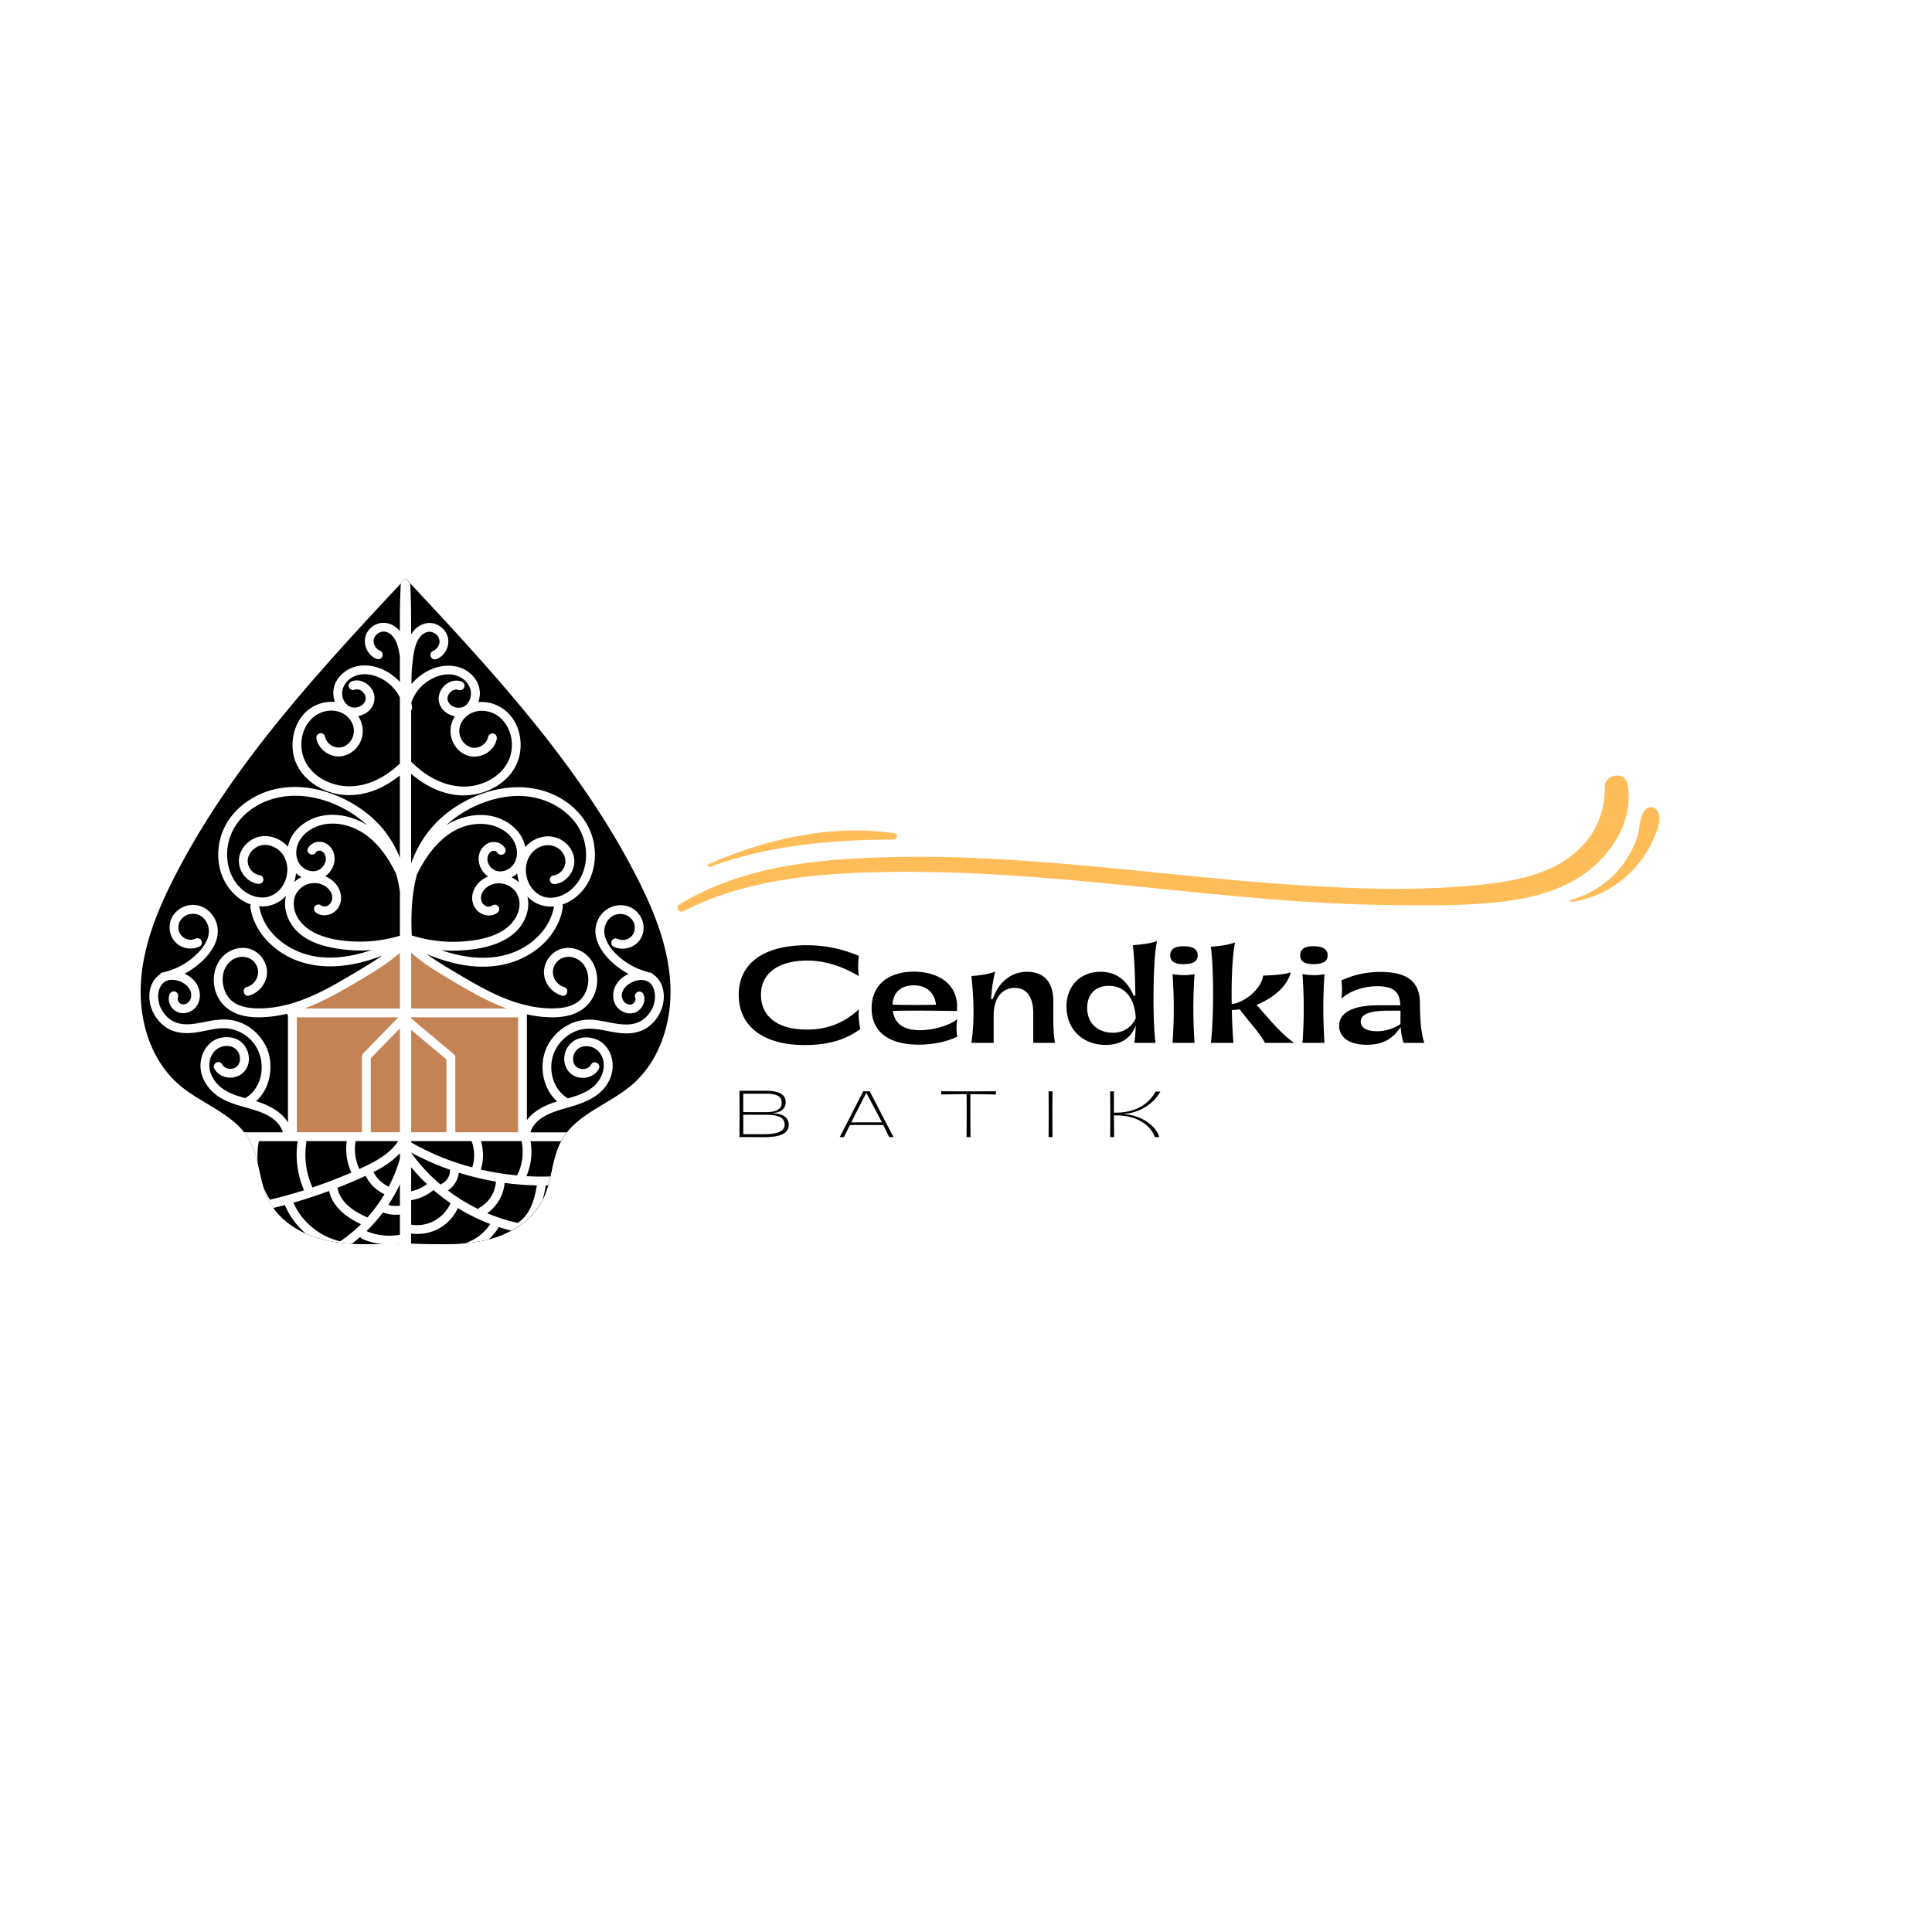 <svg xmlns="http://www.w3.org/2000/svg" width="500" viewBox="0 0 375 375" height="500" version="1.0"><defs><clipPath id="a"><path d="M27 112.258h103.41V242H27Zm0 0"/></clipPath><clipPath id="b"><path d="M28 112.258h101v150H28Zm0 0"/></clipPath></defs><path fill="#fff" d="M-37.5-37.5h450v450h-450z"/><path fill="#fff" d="M-37.5-37.5h450v450h-450z"/><path fill="#ffbd59" d="M132.668 176.863c11.394-5.894 24.695-7.25 37.332-7.562 13.605-.348 27.176.543 40.703 1.785 13.688 1.277 27.332 2.867 41.055 3.836 6.824.469 13.687.738 20.547.777 6.437.04 12.949.078 19.382-.699 6.477-.773 12.95-2.598 17.915-7.055 4.34-3.914 7.48-9.886 6.277-15.816-.504-2.48-4.379-1.899-4.379.582.04 5.27-2.016 9.73-6.086 13.062-4.574 3.762-10.7 5.079-16.398 5.778-12.95 1.512-26.13 1.008-39.118.117-26.363-1.863-52.644-6.164-79.125-5.234-13.488.425-27.136 1.976-38.882 9.109-.852.504-.118 1.785.777 1.32ZM137.785 168.254c11.55-4.223 23.492-5.23 35.703-5.309.66 0 .89-1.125.157-1.203-12.211-1.82-24.93 1.086-36.133 6.008-.23.117-.04.621.273.504ZM305.063 175.04a20.09 20.09 0 0 0 11.671-5.97c1.59-1.629 2.946-3.488 3.875-5.543.778-1.629 2.211-4.535 1.047-6.203-.543-.777-1.472-.89-2.172-.273-1.316 1.125-1.125 3.683-1.664 5.312a20.032 20.032 0 0 1-2.636 5.196c-2.52 3.449-6.125 5.968-10.235 7.093-.273.04-.156.426.113.387Zm0 0"/><g clip-path="url(#a)"><path d="M122.621 210.598c-3.957 3.375-9.414 5.214-12.574 9.175-.266.332-.512.676-.738 1.04-.11.16-.204.328-.301.496-.035.062-.067.125-.102.183-1.133 2.102-1.547 4.492-2.082 6.844-.133.578-.277 1.16-.43 1.73-.257.907-.566 1.79-.976 2.63l-.059.12c-1.304 2.621-3.527 4.641-6.12 6.036a19.162 19.162 0 0 1-4.356 1.699c-.367.101-.738.183-1.106.258a31.905 31.905 0 0 1-3.547.507c-3.44.301-6.863.118-10.421.055-.36-.008-.723-.008-1.09-.012-.364.004-.73.004-1.09.012-1.242.02-2.465.059-3.684.082-1.894.043-3.765.055-5.64-.058a32.824 32.824 0 0 1-4.645-.586 20.188 20.188 0 0 1-4.297-1.383c-2.496-1.125-4.742-2.79-6.293-4.973a11.92 11.92 0 0 1-1.05-1.762 15.373 15.373 0 0 1-.891-2.363c-.438-1.476-.723-3.016-1.082-4.52-.371-1.57-.828-3.105-1.617-4.507-.098-.168-.192-.332-.297-.496a10.24 10.24 0 0 0-.742-1.04c-3.16-3.96-8.614-5.796-12.575-9.171-5.543-4.735-7.879-12.457-7.472-19.739.406-7.28 3.222-14.21 6.547-20.695 10.957-21.41 27.492-39.34 43.922-56.922l.91-.968.91.968c16.43 17.582 32.965 35.512 43.922 56.922 3.324 6.488 6.144 13.414 6.547 20.695.406 7.278-1.926 15-7.473 19.739Zm0 0"/></g><path d="M109.309 220.813c-.11.16-.204.328-.301.496-.035.062-.067.125-.102.183-1.133 2.102-1.547 4.492-2.082 6.844-.133.578-.277 1.16-.43 1.73-.257.907-.566 1.79-.976 2.63l-.059.12c-1.304 2.621-3.527 4.641-6.12 6.036a19.162 19.162 0 0 1-4.356 1.699c-.367.101-.738.183-1.106.258a31.905 31.905 0 0 1-3.547.507c-3.44.301-6.863.118-10.421.055-.36-.008-.723-.008-1.09-.012-.364.004-.73.004-1.09.012-1.242.02-2.465.059-3.684.082-1.894.043-3.765.055-5.64-.058a32.824 32.824 0 0 1-4.645-.586 20.188 20.188 0 0 1-4.297-1.383c-2.496-1.125-4.742-2.79-6.293-4.973a11.92 11.92 0 0 1-1.05-1.762 15.373 15.373 0 0 1-.891-2.363c-.438-1.476-.723-3.016-1.082-4.52-.371-1.57-.828-3.105-1.617-4.507-.098-.168-.192-.332-.297-.496h61.176Zm0 0"/><path fill="#c48355" d="m57.21 195.707 21.505-11.883 21.984 12.059.989 24.3-45.106.36Zm0 0"/><path fill="#fff" d="M86.719 228.969c.039-.051.097-.145 0 0Zm0 0"/><g clip-path="url(#b)"><path fill="#fff" d="M127.414 189.629a3.724 3.724 0 0 0-.629-.48.746.746 0 0 0-.5-.344c-1.969-.446-3.828-1.29-5.426-2.524-1.53-1.18-3.039-2.777-3.476-4.715-.375-1.66.488-3.554 2.195-4.05 1.582-.457 3.367.488 3.602 2.183.117.875-.196 1.793-.93 2.301-.66.457-1.57.61-2.3.258-.419-.203-.93-.113-1.177.308-.218.371-.113.973.305 1.176 2.203 1.055 4.98-.078 5.672-2.46.71-2.446-.895-5.016-3.379-5.497-2.52-.484-4.937 1.11-5.617 3.567-.727 2.62.805 5.207 2.598 6.996a15.309 15.309 0 0 0 3.668 2.691c-.31.137-.606.3-.88.484-1.035.704-1.859 1.75-2.066 3.012-.219 1.36.211 2.715 1.34 3.54.973.718 2.39.878 3.41.16.973-.692 1.54-1.981 1.117-3.145-.16-.43-.586-.73-1.054-.598-.422.117-.762.621-.602 1.055.195.547-.09 1.238-.73 1.41-.68.176-1.414-.324-1.684-.937-.805-1.852 1.234-3.387 2.805-3.72.789-.167 1.738-.1 2.39.423.645.52.954 1.41 1.043 2.207.172 1.62-.492 3.257-1.629 4.398-3.117 3.133-7.695.45-11.421.586-3.73.14-7.13 2.774-8.297 6.309-1.086 3.3-.211 7.257 2.379 9.554-.036.008-.067.02-.098.032-2.176.68-4.414 1.777-5.773 3.613v-20.527c.78.167 1.566.304 2.363.402 2.183.254 4.582.289 6.672-.477 2.09-.765 3.648-2.351 4.297-4.492.636-2.094.304-4.5-1.055-6.238-1.266-1.621-3.477-2.488-5.5-1.942-1.988.54-3.457 2.504-3.461 4.555 0 2.082 1.492 3.961 3.465 4.543 1.066.313 1.515-1.348.457-1.66-1.653-.484-2.637-2.34-1.985-3.965.672-1.676 2.524-2.312 4.145-1.64 3.36 1.386 3.191 6.496.52 8.464-1.473 1.086-3.407 1.29-5.18 1.285-2.13-.011-4.227-.386-6.262-.98-4.183-1.234-7.988-3.418-11.715-5.637-2.086-1.242-4.215-2.476-6.172-3.914 4.02 1.66 8.356 2.762 12.715 2.348 4.114-.383 8.121-2.192 10.824-5.371 1.457-1.715 2.504-3.77 2.832-6.008.032-.211.004-.414-.07-.594 1.75-.597 3.332-1.832 4.403-3.344 1.96-2.77 2.37-6.511 1.425-9.734-.972-3.328-3.433-6.047-6.437-7.707-6.89-3.809-15.543-1.738-21.543 2.828-3.16 2.406-5.488 5.555-6.93 9.25-.098.242-.187.48-.273.723v-17.403c2.953 2.57 6.742 4.36 10.703 4.188 4.023-.172 8.195-2.398 9.832-6.215 1.472-3.43.664-7.941-2.328-10.308-1.453-1.153-3.336-1.75-5.18-1.567.191-.535.3-1.097.309-1.66.02-1.363-.582-2.672-1.551-3.625-2.215-2.195-5.54-2.191-8.23-.93a10.165 10.165 0 0 0-3.473 2.707c-.035-1.367.015-2.73.168-4.09.152-1.343.328-2.812.879-4.062.402-.906 1.164-1.867 2.226-1.984.852-.102 1.754.468 2.047 1.277.363 1.02-.285 2.078-1.23 2.477-.426.183-.52.816-.305 1.18.258.44.746.484 1.176.304 1.32-.559 2.207-2.016 2.172-3.438-.032-1.527-1.082-2.8-2.485-3.32-1.46-.539-3.055.05-4.086 1.14-.254.27-.465.563-.652.868v-2.785c0-2.625-.067-5.063-.18-7.094l-.91-.969-.91.969c-.117 2.031-.18 4.469-.18 7.094v2.156c-.953-1.14-2.363-1.844-3.875-1.547-1.387.274-2.637 1.461-2.87 2.867-.274 1.61.581 3.371 2.112 4.02.426.18.922.125 1.176-.309.211-.36.121-.992-.308-1.176-.832-.351-1.438-1.195-1.317-2.132.11-.84.903-1.524 1.727-1.625 1.031-.125 1.918.683 2.394 1.515.567.985.793 2.164.961 3.301v4.957a10.37 10.37 0 0 0-2.187-1.82c-2.493-1.551-5.883-2.04-8.39-.246-1.09.777-1.99 1.914-2.247 3.257a5.076 5.076 0 0 0 .21 2.688 7.433 7.433 0 0 0-3.983.773c-3.442 1.754-4.864 6.114-3.997 9.727.97 4.004 4.786 6.762 8.711 7.414 4.325.723 8.563-.941 11.88-3.664v15.992c-1.036-2.59-2.524-4.988-4.606-7.043-2.762-2.722-6.29-4.73-10-5.832-3.684-1.094-7.75-1.238-11.403.086-3.234 1.172-6.152 3.383-7.808 6.445-1.61 2.97-1.922 6.711-.672 9.868.984 2.488 3.004 4.68 5.54 5.53-.067.177-.09.372-.063.579.59 4.016 3.433 7.367 6.902 9.32 4.047 2.285 8.805 2.543 13.293 1.64 1.844-.366 3.625-.929 5.371-1.608-1.848 1.324-3.836 2.472-5.785 3.632-3.727 2.22-7.531 4.403-11.715 5.637-2.035.598-4.137.969-6.262.98-1.777.004-3.707-.199-5.183-1.285-2.668-1.968-2.836-7.078.52-8.464 1.624-.672 3.48-.032 4.148 1.64.652 1.625-.332 3.48-1.985 3.965-1.058.309-.61 1.973.457 1.66 1.973-.582 3.465-2.46 3.465-4.543-.004-2.05-1.469-4.015-3.46-4.554-2.024-.543-4.235.324-5.505 1.94-1.355 1.74-1.687 4.145-1.054 6.24.652 2.14 2.21 3.726 4.3 4.491 2.09.766 4.489.735 6.672.477a26.062 26.062 0 0 0 2.957-.54c.02.145.075.282.168.4a.79.79 0 0 0-.015.167v20.547c-1.133-1.851-3.13-3.031-5.164-3.781-.336-.125-.68-.238-1.028-.344 2.281-2.02 3.149-5.277 2.664-8.312-.578-3.63-3.644-6.727-7.254-7.399-2.132-.402-4.238.114-6.336.508-1.894.356-3.914.547-5.597-.566-1.305-.864-2.235-2.356-2.438-3.907-.215-1.613.395-3.636 2.246-3.859 1.817-.219 4.313 1.117 4.121 3.207-.074.797-.722 1.57-1.574 1.535-.761-.027-1.21-.797-.976-1.437.156-.438-.18-.942-.602-1.059-.476-.129-.894.164-1.058.602-.356.988.007 2.16.773 2.867.828.758 1.988.933 3.023.516 2.442-.989 2.657-4.047 1.145-5.926-.516-.64-1.219-1.16-2.004-1.516a15.938 15.938 0 0 0 2.945-2.02c1.88-1.64 3.7-4.042 3.477-6.675-.211-2.492-2.23-4.66-4.809-4.66-2.515.004-4.687 2.058-4.515 4.636.093 1.38.812 2.637 2.039 3.313a4.122 4.122 0 0 0 3.789.11c.418-.204.527-.802.308-1.177-.25-.425-.757-.507-1.175-.308-1.36.656-3.032-.352-3.235-1.813-.242-1.785 1.262-3.113 2.973-3.03 1.738.077 2.953 1.773 2.914 3.421-.043 2-1.559 3.727-2.984 4.973-1.711 1.492-3.797 2.504-6.004 3a.756.756 0 0 0-.524.375c-1.558 1.03-2.21 3.066-2.011 4.925a7.45 7.45 0 0 0 2.91 5.121c1.824 1.391 4.066 1.508 6.265 1.184 2.196-.32 4.47-1.121 6.7-.633a7.662 7.662 0 0 1 4.511 2.965c2.317 3.242 1.746 8.371-1.808 10.45-1.692-.47-3.368-1.005-4.73-2.11-1.919-1.555-3.016-4.285-1.579-6.54.625-.98 1.715-1.526 2.871-1.483 1.05.035 1.985.656 2.3 1.675.31.996.028 2.2-.944 2.602-.856.351-1.965.11-2.418-.727-.528-.972-2.016-.105-1.485.868.64 1.183 2.032 1.828 3.356 1.718 1.468-.12 2.68-1 3.152-2.422.461-1.394.059-3.007-.902-4.09-1.051-1.187-2.766-1.535-4.27-1.226-3.277.664-4.738 4.469-3.707 7.426.551 1.57 1.617 2.867 2.953 3.84 1.356.98 2.977 1.539 4.57 2.007 2.895.852 7.012 1.672 8.087 4.977.011.043.035.078.05.113h-7.527c.383.48.734.989 1.04 1.535.788 1.399 1.241 2.934 1.616 4.508a15.426 15.426 0 0 1 .215-4.32h7.524a17.484 17.484 0 0 0 1.246 9.523c-.61.188-1.22.38-1.828.559a96.42 96.42 0 0 1-4.801 1.273c-.504-.8-.93-1.644-1.274-2.515.239.812.524 1.605.89 2.367.298.621.653 1.207 1.048 1.758.75-.18 1.496-.367 2.242-.57a15.06 15.06 0 0 0 4.059 5.538 20.279 20.279 0 0 0 4.296 1.387 32.74 32.74 0 0 0 4.645.582c.562-.422 1.11-.867 1.637-1.328.066.164.18.305.351.383a13.44 13.44 0 0 0 3.653 1.004c1.214.156 2.449.14 3.683-.05v8.058c0 7.062.485 12.78 1.09 12.78.602 0 1.09-5.722 1.09-12.78V239.43c2.023.25 4.094-.13 5.828-1.23 1.434-.903 2.54-2.204 3.258-3.716a36.768 36.768 0 0 0 6.265 3.094 9.133 9.133 0 0 1-4.93 3.75 32.019 32.019 0 0 0 3.548-.504c.367-.078.734-.164 1.101-.262.758-.69 1.418-1.5 1.938-2.394a35.73 35.73 0 0 0 2.418.7c2.601-1.4 4.816-3.415 6.12-6.04.255-.902.438-1.832.59-2.738.149-.004.297-.008.446-.008.16-.574.3-1.152.433-1.734-1.546.05-3.09.035-4.636-.051a11.944 11.944 0 0 0 .8-6.79h5.919c.03-.062.066-.124.101-.187.305-.543.656-1.054 1.04-1.53h-7.09l.034-.071c.926-2.852 4.254-3.895 6.832-4.625 3.192-.906 6.594-1.973 8.286-5.094.773-1.426 1.039-3.082.636-4.66-.37-1.477-1.355-2.86-2.765-3.5-1.422-.653-3.168-.688-4.524.16-1.234.777-1.972 2.227-1.922 3.684.063 1.632 1.118 3.105 2.762 3.441 1.5.3 3.18-.238 3.938-1.637.527-.972-.961-1.843-1.485-.863-.398.723-1.32 1.031-2.093.82-.418-.113-.75-.27-1.024-.632-.297-.399-.394-.88-.379-1.352.031-.996.656-1.93 1.637-2.25 1.062-.34 2.308-.074 3.125.695 1.902 1.801 1.324 4.758-.309 6.504-1.453 1.547-3.453 2.215-5.46 2.781-3.087-1.812-4.055-6.136-2.493-9.296a7.805 7.805 0 0 1 3.906-3.704c2.024-.855 4.125-.496 6.204-.086 2.32.458 4.73.86 6.957-.19 1.757-.83 3.086-2.481 3.695-4.31.644-1.937.441-4.476-1.098-5.957Zm-47.61-51.715c.16-.21.212-.488.169-.773-.035-.25-.09-.5-.149-.743a8.01 8.01 0 0 1 2.856-3.925c1.742-1.29 4.168-2.086 6.265-1.211 1.72.715 2.907 2.465 2.313 4.324-.235.75-.809 1.465-1.543 1.691a2.405 2.405 0 0 1-2.149-.394c-.625-.465-.921-1.246-.535-1.996.41-.809 1.258-1.25 2.047-.953.434.164.942-.18 1.055-.602.133-.48-.164-.887-.598-1.055-1.226-.46-2.637.059-3.472 1.02-.891 1.023-1.2 2.39-.622 3.64.489 1.06 1.575 1.82 2.711 2.063l.153.023a5.378 5.378 0 0 0-.817 2.133c-.351 2.395 1.125 4.942 3.528 5.574 2.289.602 4.945-.914 5.398-3.285.09-.453-.129-.925-.598-1.054-.421-.118-.968.14-1.058.597-.27 1.403-1.754 2.414-3.16 2.11-1.535-.332-2.57-1.934-2.442-3.465.14-1.68 1.496-3.074 3.082-3.5 1.649-.446 3.532.023 4.813 1.144 2.246 1.953 2.898 5.418 1.765 8.118-1.28 3.062-4.601 4.953-7.804 5.234-4.27.375-8.301-1.824-11.203-4.805v-9.91Zm-3.8 96.102c-.055-.012-.113-.02-.172-.036a4.987 4.987 0 0 1-.402-.093c-.02-.004-.04-.012-.059-.016a30.323 30.323 0 0 0 2.254-4.027v4.183a6.748 6.748 0 0 1-.793.047 4.89 4.89 0 0 1-.414-.015c-.059-.004-.117-.004-.176-.012-.015-.004-.129-.008-.16-.012h.043c.148 0-.086-.012-.121-.02Zm1.293-12.528c-1.727 2.63-4.723 4.133-7.54 5.41-.75-1.57-1.034-3.457-.773-5.14.008-.094.012-.18.004-.27Zm-5.332-1.718v-14.352c1.887-1.938 3.773-3.879 5.656-5.816v20.168Zm3.02 6.289a14.144 14.144 0 0 0 2.636-2.23v1.054a28.863 28.863 0 0 1-2.168 5.449 5.066 5.066 0 0 1-.289-.148 6.73 6.73 0 0 1-.582-.348 6.397 6.397 0 0 1-.266-.184c-.035-.023-.07-.047-.105-.074-.008-.012-.02-.02-.023-.023a9.335 9.335 0 0 1-.508-.453 8.389 8.389 0 0 1-.442-.477c-.043-.047-.078-.094-.113-.137-.012-.015-.023-.023-.031-.035-.063-.074-.117-.164-.172-.242a5.766 5.766 0 0 1-.422-.719c.852-.43 1.688-.898 2.48-1.43Zm-6.778-73.442c-3.293.121-6.816-1.351-8.613-4.21-1.574-2.505-1.461-5.966.375-8.313 1.008-1.293 2.55-2.117 4.199-2.16 1.781-.055 3.477.851 4.219 2.511.738 1.633.07 3.684-1.602 4.434-1.515.687-3.387-.32-3.703-1.934-.082-.457-.633-.715-1.055-.597-.476.129-.687.593-.597 1.054.394 2.051 2.52 3.567 4.586 3.414 2.132-.168 3.933-1.918 4.312-4.007.246-1.352-.082-2.7-.8-3.82.921-.173 1.804-.641 2.39-1.356.93-1.137 1.047-2.711.2-3.938-.825-1.203-2.372-1.996-3.817-1.457-.43.164-.73.578-.598 1.055.117.418.621.766 1.055.598.691-.254 1.402.027 1.875.672.465.632.453 1.386 0 1.933-.496.602-1.266.879-2.016.836-.738-.039-1.418-.555-1.812-1.258-.922-1.652-.118-3.558 1.414-4.508 1.969-1.207 4.414-.718 6.289.426a8.275 8.275 0 0 1 3.105 3.383v12.82c-2.539 2.45-5.832 4.293-9.414 4.418Zm-23.629 16.348a10.281 10.281 0 0 1 .895-8.293c1.484-2.531 3.972-4.395 6.718-5.36 6.414-2.273 13.887.235 18.82 4.61.09.074.165.16.25.238-2.695-1.703-6.066-2.465-9.195-1.719-2.89.7-5.629 2.954-6.175 5.922a5.326 5.326 0 0 0-.594-.593c-1.383-1.18-3.258-1.778-5.059-1.344-1.672.402-3.082 1.695-3.644 3.316-.574 1.653-.008 3.582 1.277 4.742.606.547 1.348.942 2.164 1.059.457.062.922-.113 1.055-.602.11-.398-.137-.992-.602-1.054-1.238-.172-2.226-1.184-2.386-2.438-.172-1.332.746-2.547 1.89-3.117 1.254-.625 2.735-.305 3.848.469 1.23.851 1.875 2.344 1.926 3.808.097 2.895-2.024 5.754-5.094 5.59-2.918-.16-5.23-2.582-6.094-5.234Zm12.883.52c.27.253.562.484.89.675.06.035.118.063.176.094a5.477 5.477 0 0 0-1.441.973 7.746 7.746 0 0 0 .371-1.739Zm5.113 16.324c-3.746-.286-7.363-1.946-9.836-4.805a10.467 10.467 0 0 1-2.425-5.11c.242.02.484.036.738.032 1.789-.024 3.336-.824 4.469-2.043-.59 2.254.214 4.777 1.835 6.558 2.34 2.567 6.008 3.45 9.32 3.848a27.74 27.74 0 0 0 5.462.113c-3.078 1.047-6.309 1.66-9.563 1.407Zm6.856-3.047c-2.84-.051-5.93-.453-8.493-1.774-2.218-1.148-4.074-3.277-3.91-5.918.16-2.52 2.727-4.21 5.114-3.504 1.203.36 2.379 1.391 2.343 2.735-.023 1.148-1.18 2.125-2.246 1.387-.383-.266-.953-.07-1.175.308-.247.426-.07.914.308 1.176 1.387.96 3.324.426 4.238-.922.961-1.414.676-3.29-.343-4.574a5.044 5.044 0 0 0-2.157-1.582l.032-.02c1.535-1.113 2.3-3.164 1.457-4.937-.422-.89-1.258-1.59-2.246-1.723-1.008-.129-2.012.313-2.54 1.184-.578.949.91 1.812 1.485.867.219-.352.695-.445 1.066-.293.469.191.778.723.856 1.207.172 1.023-.532 2.11-1.457 2.523-1.078.48-2.403.059-3.207-.738-.922-.89-1.22-2.3-.965-3.531.558-2.68 3.2-4.352 5.762-4.696 2.816-.37 5.683.61 7.914 2.301 2.507 1.899 4.277 4.61 5.636 7.414.313 1.13.547 2.278.72 3.438v8.531c-2.657.8-5.411 1.195-8.192 1.14Zm-2.953 9.457c2.296-1.301 4.585-2.649 6.808-4.07 1.512-.973 2.988-2.024 4.336-3.215v10.808H59.086c2.559-.933 5.012-2.176 7.39-3.523Zm-8.86 27.55v-22.312h19.696c-2.235 2.3-4.47 4.594-6.704 6.895a.94.94 0 0 0-.148.199.808.808 0 0 0-.215.566v14.653Zm1.801 1.72h7.883a11.02 11.02 0 0 0 .898 6.1 94.742 94.742 0 0 1-7.547 2.895 15.366 15.366 0 0 1-1.215-8.554c.02-.149.016-.297-.019-.442Zm6.91 19.241c-.101.07-.207.133-.305.208-.02-.004-.039-.016-.058-.016-3.942-.93-7.399-3.758-9.008-7.488a94.738 94.738 0 0 0 6.57-2.137c.121-.043.239-.09.356-.133.676 3.129 3.43 5.156 6.18 6.457a27.616 27.616 0 0 1-3.735 3.11Zm1.102-6.832c-.985-.93-1.672-2.027-1.93-3.355a100.61 100.61 0 0 0 4.344-1.805c.375-.172.746-.336 1.117-.508.781 1.57 2.094 2.813 3.66 3.583a29.447 29.447 0 0 1-3.328 4.515.704.704 0 0 0-.156-.098c-1.328-.613-2.649-1.324-3.707-2.328Zm3.726 5.063s-.015-.004-.02-.008a31.578 31.578 0 0 0 3.2-3.613 7.15 7.15 0 0 0 3.289.402v3.914c-2.152.406-4.453.172-6.469-.695Zm30.078-17.473c.454 2.16.2 4.453-.77 6.446a.965.965 0 0 0-.073.21 52.038 52.038 0 0 1-7.063-1.136 9.425 9.425 0 0 0 .02-5.52Zm.235-37.492c-3.684 2.082-8.051 2.281-12.13 1.441a30.93 30.93 0 0 1-3.624-.996c1.344.106 2.695.118 4.035.024 3.422-.235 7.11-.942 9.84-3.145 2.125-1.718 3.437-4.644 2.773-7.32a6.151 6.151 0 0 0 1.922 1.398 6.234 6.234 0 0 0 3.246.528c-.594 3.508-3.011 6.344-6.062 8.07Zm-8.196-27.988c3.223-1.293 6.82-1.918 10.266-1.235 2.91.575 5.645 2.02 7.617 4.254a10.5 10.5 0 0 1 2.547 8.004c-.289 2.824-1.918 5.567-4.578 6.727-1.234.539-2.71.699-3.965.16-1.281-.55-2.273-1.73-2.734-3.031-.5-1.418-.5-3.07.203-4.43.656-1.27 1.91-2.238 3.355-2.39 1.317-.141 2.645.488 3.336 1.624a2.79 2.79 0 0 1-.355 3.418 2.621 2.621 0 0 1-1.613.82c-.461.063-.707.653-.598 1.055.137.5.598.664 1.058.602 1.696-.238 3.075-1.668 3.516-3.285.457-1.7-.2-3.531-1.52-4.664a5.274 5.274 0 0 0-4.94-1.09 6.03 6.03 0 0 0-2.919 1.883 6.545 6.545 0 0 0-.933-2.356c-.961-1.484-2.395-2.543-4.02-3.199-3.277-1.32-7.18-.633-10.148 1.152-.09.055-.172.114-.266.172 1.945-1.789 4.25-3.21 6.691-4.191Zm7.485 15.262a5.834 5.834 0 0 0-1.45-.977c.399-.211.766-.473 1.09-.777.051.593.176 1.18.36 1.754Zm-19.82-1.56c2.398-4.933 6.5-9.866 12.472-9.792 2.621.031 5.473 1.293 6.559 3.824.508 1.168.52 2.602-.11 3.73-.586 1.04-1.73 1.715-2.93 1.665-1.171-.051-2.238-1.067-2.316-2.254-.039-.578.176-1.2.657-1.551.394-.281 1.011-.266 1.28.176.575.941 2.055.078 1.481-.867a2.532 2.532 0 0 0-2.187-1.215c-.922-.004-1.742.5-2.278 1.226-1.058 1.418-.773 3.34.29 4.664.257.325.562.594.89.817a5.353 5.353 0 0 0-1.262.703c-1.46 1.113-2.293 3.031-1.574 4.816.703 1.746 2.922 2.692 4.567 1.555.382-.266.558-.754.308-1.176-.222-.379-.793-.574-1.176-.304-.906.628-1.968-.004-2.199-1-.258-1.125.496-2.184 1.422-2.735 2.184-1.3 5.137-.164 5.836 2.285.7 2.442-.863 4.926-2.856 6.223-2.386 1.555-5.417 2.078-8.214 2.254-3.274.2-6.547-.207-9.668-1.184-.192-3.925-.035-8.039 1.007-11.86Zm-1.13 15.22c1.344 1.195 2.825 2.246 4.337 3.215 2.222 1.421 4.515 2.77 6.808 4.074 2.379 1.344 4.832 2.582 7.39 3.52H79.81Zm0 12.527h20.75v22.313h-12.18v-14.356c.048-.273-.015-.57-.233-.746-2.778-2.336-5.56-4.668-8.34-7.004v-.207Zm0 2.441 6.852 5.754v14.118H79.81Zm0 21.59h11.727a7.912 7.912 0 0 1 .13 5.106 52.355 52.355 0 0 1-5.853-1.938 49.441 49.441 0 0 1-6.003-2.91Zm0 2.223a53.153 53.153 0 0 0 7.57 3.348c-.015.066-.03.132-.03.207-.004.082-.008.164-.016.242 0 .004-.004.031-.004.054a3.778 3.778 0 0 1-.113.461c-.024.075-.047.153-.078.227 0 .008 0 .012-.004.023a3.642 3.642 0 0 1-.246.453c-.04.063-.078.126-.125.188-.004 0-.004.004-.008.008 0 0 0 .004-.004.004 0 .008-.004.008-.012.015-.004.012-.015.028-.023.043-.098.11-.2.22-.309.32-.058.055-.113.11-.176.16 0 0-.003 0-.003.005-.016.011-.036.02-.051.039a3.31 3.31 0 0 1-.426.254.772.772 0 0 0-.215.175 36.818 36.818 0 0 1-1.844-1.66 33.989 33.989 0 0 1-3.882-4.527Zm0 2.84a35.73 35.73 0 0 0 3.06 3.281c-.044.035-.083.063-.126.098a8.018 8.018 0 0 1-1.281.75 2.74 2.74 0 0 1-.215.101c-.02.004-.14.059-.18.07-.18.07-.359.133-.546.188-.23.07-.47.125-.711.176Zm.07 11.16c-.023-.004-.05-.004-.07-.008v-4.75c1.59-.242 3.09-.941 4.337-1.96 1.05.91 2.152 1.753 3.296 2.534-1.238 2.91-4.41 4.707-7.558 4.184Zm13.243-3.332a.837.837 0 0 0-.308.297 35.744 35.744 0 0 1-5.883-3.613c1.183-.75 1.968-2.06 2.113-3.45 2.36.742 4.77 1.32 7.207 1.735a4.578 4.578 0 0 1-.023.332c0 .023 0 .054-.004.066a6.589 6.589 0 0 1-.223 1.008c-.176.574-.328.91-.652 1.445a6.119 6.119 0 0 1-2.22 2.18Zm10.805-4.305c.097.004.191 0 .285.004-.473 2.75-1.285 5.746-3.754 7.29a35.207 35.207 0 0 1-5.883-1.884 8.117 8.117 0 0 0 3.375-5.879c1.98.266 3.977.426 5.977.47Zm0 0"/></g><path d="M156.16 202.838c4.813 0 8.012-1.066 10.817-3.101-.176-.992-.422-2.38-.274-3.844-3.101 2.926-6.547 3.945-10.07 3.945-5.953 0-8.93-2.73-8.93-6.75 0-4.265 3.524-6.672 9.078-6.644 2.481.023 5.93.617 9.922 3.023a14.795 14.795 0 0 1 0-3.941c-3.968-1.637-7.27-2.059-10.144-2.059-8.063 0-13.172 3.348-13.172 9.621 0 6.004 4.613 9.75 12.773 9.75ZM185.825 197.803c-1.613 1.313-4.688 2.11-7.07 2.156-3.57.051-5.133-1.437-5.457-3.742 2.554-.078 6.796-.078 12.43.024.519-4.985-3.376-7.64-8.337-7.64-5.035 0-8.21 2.628-8.21 7.093 0 4.414 3.1 7.07 9.128 7.07 2.653 0 5.406-.52 7.516-1.562-.223-.918-.223-2.457 0-3.399Zm-8.434-6.547c2.383 0 3.992 1.313 4.293 3.77-2.902.047-6.054.047-8.433-.027.12-2.454 1.66-3.743 4.14-3.743ZM188.553 202.416h4.316v-5.359c0-3.125 1.461-5.305 4.117-5.305 2.332 0 3.57 1.883 3.57 4.836v5.828h4.216c-.418-2.406-.32-5.457-.32-8.085 0-3.075-1.29-5.704-5.134-5.704-3.226 0-5.632 2.254-6.601 5.282h-.344c.121-1.887.32-3.399.793-5.332-1.043.468-2.953.77-4.613.867.543 5.11.543 9.055 0 12.972ZM224.59 182.647c-1.09.473-3.372.719-4.712.82.2 1.489.422 4.266.496 9.797h-.324c-1.039-2.406-2.875-4.637-6.45-4.637-3.917 0-6.597 2.727-6.597 6.747 0 4.316 3.051 7.44 7.617 7.44 2.95 0 4.91-1.315 5.829-3.773a28.32 28.32 0 0 1-.274 3.375h4.117c-.547-3.449-.593-15.972.297-19.769Zm-8.606 17.809c-2.68 0-4.961-1.66-4.961-4.836 0-2.555 1.539-4.266 4.191-4.266 3.746 0 5.133 3.273 5.235 6.324-1.168 2.281-3 2.778-4.465 2.778ZM229.698 187.14c1.836 0 2.777-.524 2.777-1.716 0-1.187-.941-1.758-2.777-1.758-1.688 0-2.555.57-2.555 1.758 0 1.192.867 1.715 2.555 1.715Zm-2.11 1.933c.324 4.59.324 8.804 0 13.343h4.27c-.301-4.562-.301-8.78 0-13.343-1.442.297-2.781.246-4.27 0ZM245.523 202.416h5.68c-2.458-1.636-5.258-5.058-7.294-7.39 3.274-1.29 5.954-3.621 6.625-6.3-1.367.495-3.996.57-5.359.644-.348 2.53-3.473 5.183-6.101 5.53-.075-4.339.074-9.026.644-11.98-1.34.52-3.2.746-4.687.82.57 4.512.57 13.84 0 18.676h4.367c-.125-1.66-.25-3.917-.301-6.375.496 0 1.02-.05 1.516-.148 2.058 2.754 3.867 4.54 4.91 6.523ZM254.921 187.14c1.836 0 2.778-.524 2.778-1.716 0-1.187-.942-1.758-2.778-1.758-1.687 0-2.555.57-2.555 1.758 0 1.192.868 1.715 2.555 1.715Zm-2.11 1.933c.325 4.59.325 8.804 0 13.343h4.27c-.3-4.562-.3-8.78 0-13.343-1.441.297-2.78.246-4.27 0ZM276.45 202.416c-.669-2.156-.817-4.488-.844-7.664 0-4.515-2.825-6.101-7.688-6.101-3.25 0-5.703.793-7.566 1.66.176.844.176 2.582 0 3.547 1.441-1.387 4.117-2.43 6.996-2.43 3.57 0 4.34 1.465 4.465 3.696h-4.317c-5.086 0-7.566 1.539-7.566 3.968 0 2.086 1.738 3.696 5.36 3.696 3.398 0 5.183-1.364 6.573-3.446.075.992.223 2.032.57 3.074Zm-9.227-2.257c-2.031 0-3.098-.696-3.098-1.883 0-1.516 1.934-2.11 5.606-2.11h2.105v.422c0 .668-.023 1.414 0 2.184a8.276 8.276 0 0 1-4.613 1.387ZM143.528 220.71c1.484 0 2.949.01 4.617.01 2.086 0 4.949-.194 4.949-2.374 0-1.535-1.27-2.184-2.95-2.23v-.098c1.294-.063 2.352-.758 2.352-2.074 0-1.594-1.379-2.22-3.863-2.22h-5.105c.035 2.829.035 6.157 0 8.985Zm.73-4.852c0-1.23 0-2.352.012-3.57h4.363c1.988 0 3.094.425 3.094 1.742 0 1.257-.996 1.828-3.082 1.84-1.414 0-2.996 0-4.387-.012Zm.012.523c1.379-.012 2.96-.012 4.375-.012 2.902 0 3.656.844 3.656 1.903 0 1.035-.816 1.875-4.047 1.875-1.387 0-2.719-.012-3.984-.012ZM173.439 220.71c-1.559-2.938-3.106-5.962-4.629-8.9-.39.04-.879.028-1.258 0-1.5 2.938-3.035 5.962-4.57 8.9h.816c.391-.794.782-1.571 1.172-2.34 1.899-.012 4.57-.012 6.473 0 .363.742.582 1.206 1.156 2.34Zm-8.203-2.864a327.232 327.232 0 0 1 2.914-5.719c1.742 3.23 2.535 4.754 3.023 5.719-1.78.012-4.156.012-5.937 0ZM187.608 220.71h.766c-.024-2.657-.035-5.548-.024-8.337 1.73.012 3.352.035 4.961.074a5.77 5.77 0 0 1 0-.636c-3.62.027-6.996.027-10.629 0 .024.219.024.414 0 .636 1.598-.039 3.22-.062 4.938-.074.012 2.79.012 5.68-.012 8.336ZM203.53 220.71h.766a375.398 375.398 0 0 1 0-8.9 3.579 3.579 0 0 1-.766 0 563.07 563.07 0 0 1 0 8.9ZM218.147 216.26v-.047c3.082-.207 5.864-2.05 7.082-4.351a6.093 6.093 0 0 1-.926 0c-.988 1.828-3.207 4.203-8.093 4.105-.012-1.79 0-1.645 0-4.156a3.26 3.26 0 0 1-.73 0c.034 2.816.034 6.082 0 8.898h.765a600.661 600.661 0 0 0-.035-4.203c5.363-.184 7.582 2.84 7.922 4.203h.879c-.684-2.375-3.657-4.254-6.864-4.449Zm0 0"/></svg>